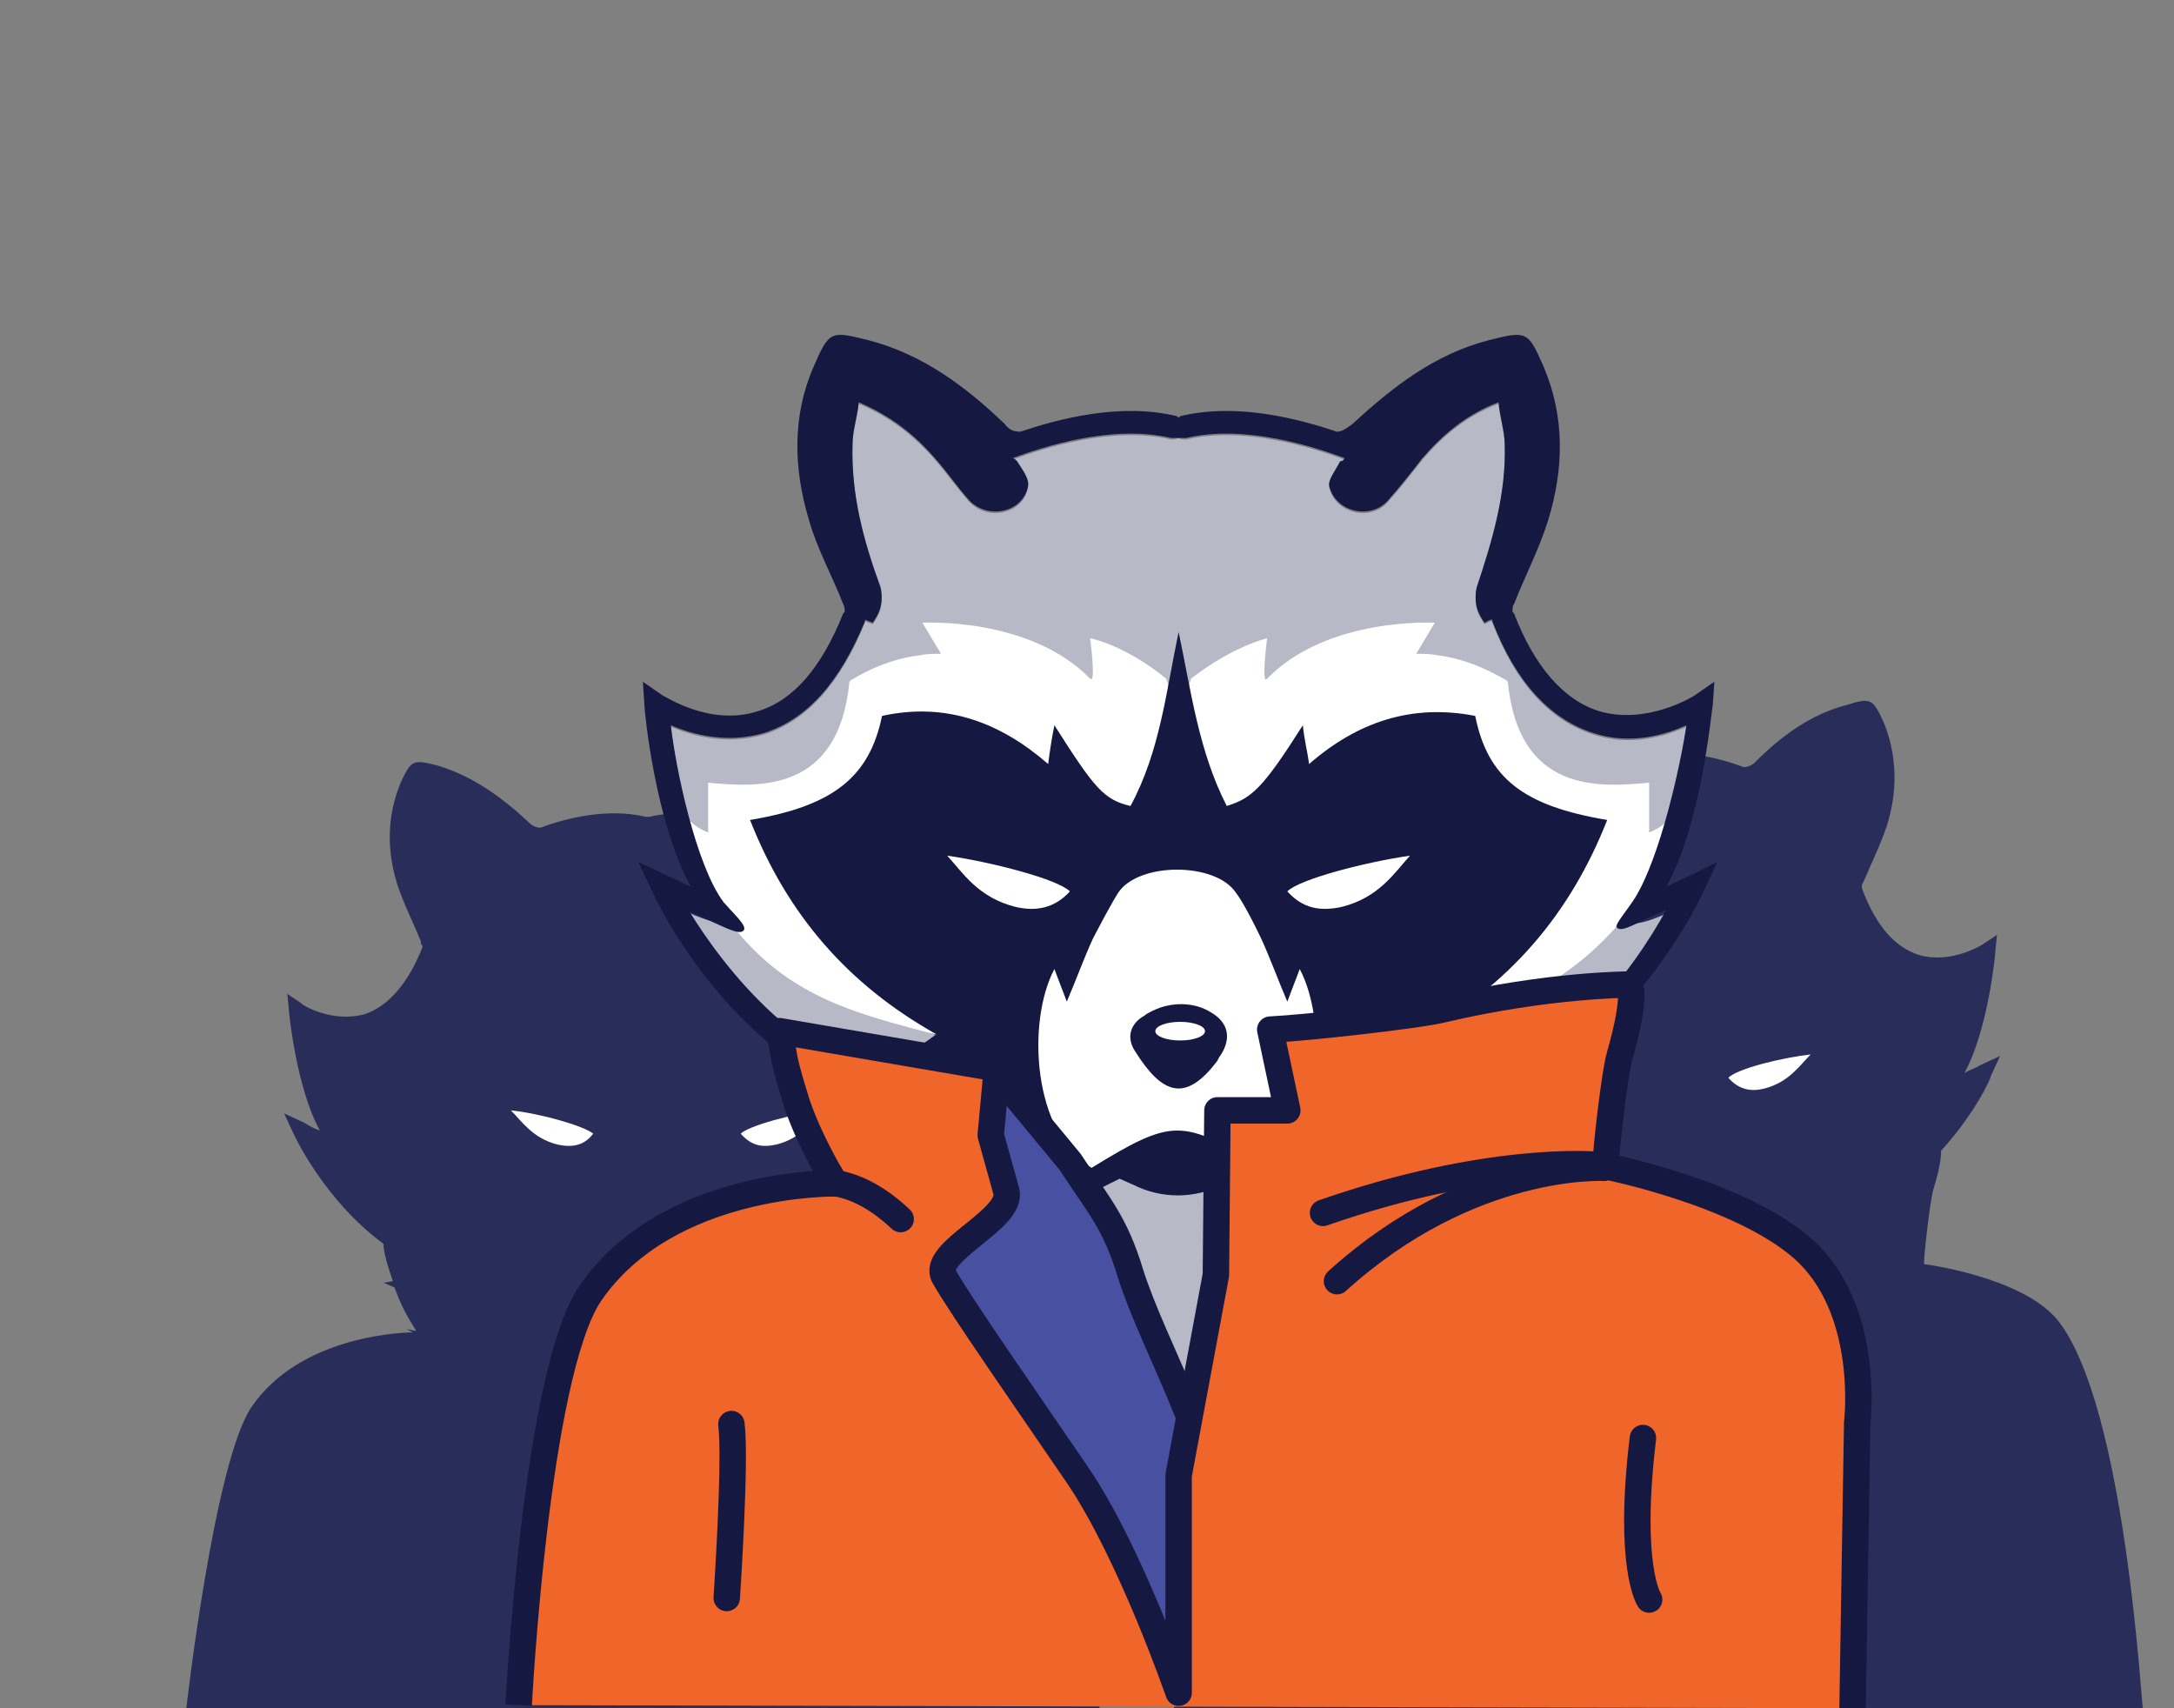 <?xml version="1.0" encoding="utf-8"?>
<!-- Generator: Adobe Illustrator 26.2.1, SVG Export Plug-In . SVG Version: 6.00 Build 0)  -->
<svg version="1.1" id="Слой_1" xmlns="http://www.w3.org/2000/svg" xmlns:xlink="http://www.w3.org/1999/xlink" x="0px" y="0px"
	 viewBox="0 0 140 110" style="enable-background:new 0 0 140 110;" xml:space="preserve">
<rect x="0" y="0" width="140" height="110" fill="#808080" stroke="none"/>
<style type="text/css">
	.st0{fill:none;}
	.st1{fill:#282E59;}
	.st2{fill:#FFFFFF;}
	.st3{fill:#B7B9C6;}
	.st4{fill:#151841;}
	.st5{fill:#4750A1;stroke:#151841;stroke-width:1.702;stroke-miterlimit:10;}
	.st6{fill:#F06529;stroke:#151841;stroke-width:1.702;stroke-linejoin:round;stroke-miterlimit:10;}
	.st7{fill:none;stroke:#151841;stroke-width:1.702;stroke-linecap:round;stroke-linejoin:round;stroke-miterlimit:10;}
</style>
<path class="st0" d="M11.9,17.2h126.1V110H11.9V17.2z"/>
<path class="st1" d="M132.5,85c-2.3-2.8-8.6-3.6-8.6-3.6c0-0.7,0.4-4.1,0.6-4.8c0.4-1.3,0.5-2,0.5-2.5c2.1-2.3,3.2-4.6,3.2-4.8
	l0.6-1.3l-1.3,0.6c-0.3,0.2-0.7,0.3-1,0.5c1.5-2.7,2-7.6,2-7.9l0.1-1l-0.9,0.6c0,0-2,1.3-4.1,0.7c-1.6-0.5-2.8-1.9-3.7-4.3l0-0.1
	l0,0c0-0.1,0-0.2,0.1-0.3c0.5-1.2,1.1-2.4,1.5-3.6c0.7-2.2,0.7-4.5-0.2-6.7c-0.7-1.5-0.8-1.6-2.4-1.1c-2.3,0.6-4.2,2-5.9,3.7
	c-0.2,0.2-0.5,0.3-0.7,0.3c-1.6-0.6-4.3-1.3-6.8-0.7l-0.1,0l-0.1,0c-2.5-0.6-5.2,0.1-6.8,0.7c-0.2,0-0.5-0.1-0.7-0.3
	c-1.7-1.7-3.6-3-5.9-3.7C90.1,45,90,45,89.4,46.5c-0.9,2.2-0.9,4.4-0.2,6.7c0.4,1.2,1,2.4,1.5,3.6c0,0.1,0,0.2,0.1,0.3l0,0l0,0.1
	c-0.9,2.3-2.2,3.8-3.7,4.3c-2.1,0.6-4.1-0.6-4.1-0.7l-0.9-0.6l0.1,1c0,0.2,0.5,5.1,2,7.9c-0.3-0.1-0.7-0.3-1-0.5l-1.3-0.6l0.6,1.3
	c0.1,0.2,2,4.3,5.8,7.1l0,0.2c0.1,0.7,0.3,1.3,0.5,2l0.1,0.3L88.2,79l0.7,0.3c0.3,0.8,0.6,1.5,1.1,2.3l0.3,0.6
	c-0.2,0-0.4-0.1-0.6-0.1l0.5,0.2c-1.2,0-7.4,0.4-10.4,4.8c-2.4,3.5-4.2,22.9-4.2,22.9h62.4C137.9,110,136.9,90.5,132.5,85z"/>
<path class="st2" d="M99.5,70.1c-1.6-0.4-2.3-1.5-3-2.2c1.9,0.2,4.8,1,5.3,1.5C101.2,70.2,100.4,70.3,99.5,70.1z M111.3,69.4
	c0.6-0.6,3.5-1.3,5.3-1.5c-0.7,0.7-1.4,1.8-3,2.2C112.8,70.3,112,70.2,111.3,69.4z"/>
<path class="st0" d="M11.9,17.2h126.1V110H11.9V17.2z"/>
<path class="st1" d="M68.7,88.6C66,86.1,60.2,85,60.2,85c0-0.7,0.4-4.1,0.6-4.8c0.4-1.3,0.5-2,0.5-2.4c2.1-2.3,3.1-4.6,3.2-4.8
	l0.6-1.3l-1.3,0.6c-0.3,0.2-0.7,0.3-1,0.5c1.5-2.7,2-7.6,2-7.8l0.1-1l-0.9,0.6c0,0-2,1.3-4.1,0.7c-1.5-0.5-2.8-1.9-3.7-4.3l0-0.1
	l0,0c0-0.1,0-0.2,0.1-0.3c0.5-1.2,1.1-2.4,1.5-3.6c0.7-2.2,0.7-4.5-0.2-6.6c-0.7-1.5-0.8-1.6-2.4-1.1c-2.3,0.6-4.2,2-5.9,3.7
	c-0.2,0.2-0.5,0.3-0.7,0.3c-1.6-0.6-4.3-1.3-6.8-0.7l-0.1,0l-0.1,0c-2.5-0.6-5.2,0.1-6.8,0.7c-0.2,0-0.5-0.1-0.7-0.3
	c-1.7-1.6-3.6-3-5.9-3.7c-1.6-0.4-1.7-0.4-2.4,1.1c-0.9,2.2-0.9,4.4-0.2,6.6c0.4,1.2,1,2.4,1.5,3.6c0,0.1,0,0.2,0.1,0.3l0,0l0,0.1
	c-0.9,2.3-2.2,3.8-3.7,4.3c-2.1,0.6-4.1-0.6-4.1-0.7L18.5,64l0.1,1c0,0.2,0.5,5.1,2,7.8c-0.3-0.1-0.7-0.3-1-0.5l-1.3-0.6l0.6,1.3
	c0.1,0.2,2,4.3,5.8,7.1l0,0.2c0.1,0.7,0.3,1.3,0.5,1.9l0.1,0.3l-0.6,0.1l0.7,0.3c0.3,0.8,0.6,1.5,1.1,2.3l0.3,0.5
	c-0.2,0-0.4-0.1-0.6-0.1l0.4,0.2c-1.2,0-7.4,0.4-10.4,4.8c-2.4,3.5-4.2,19.4-4.2,19.4h58.8l0.2-13.9C71.1,96.1,71.7,91.2,68.7,88.6z
	"/>
<path class="st2" d="M35.9,73.7c-1.6-0.4-2.3-1.5-3-2.2c1.9,0.2,4.7,1,5.3,1.5C37.6,73.8,36.8,73.9,35.9,73.7z M47.7,73
	c0.5-0.5,3.4-1.3,5.3-1.5c-0.7,0.7-1.4,1.8-3,2.2C49.1,73.9,48.4,73.8,47.7,73z"/>
<path class="st0" d="M11.9,17.2h126.1V110H11.9V17.2z"/>
<path class="st3" d="M62.7,70.7l24.2,2c0,0,8.9,10.3,8.6,12.5c-0.4,2.2,2.2,12.7-2.4,15.1s-21.6,5.6-23.9,5.1s-2.9,2.4-7.6-4
	c-4.7-6.4-4.7-10.2-4.7-13.3C56.7,85.1,62.7,70.7,62.7,70.7z"/>
<path class="st0" d="M11.9,17.2h126.1V110H11.9V17.2z"/>
<path class="st3" d="M92.3,70.5c-0.8,0.1-1,0.4-1,0.5c0,0.6,0.6,0.3,3,1.2c-2.8,0.7-6.6,1.3-9.2,0.9c0.3-0.7,0.6-1.5,0.8-2.4
	c0.1-0.4,0.3-1,0.4-1.3c2.4-0.4,1.5-0.7,3.8-1.1l1.1-0.3c-0.3-0.1,1.5-0.5,1.3-0.6c-0.3-0.2-0.6-0.4-1-0.7c5.7-3.2,9.6-7.7,12-13.8
	c-5.4-0.9-7.7-2.7-8.5-6.7c-4.1-0.8-7.6,0.4-10.7,3.1c-0.1-0.8-0.3-1.5-0.4-2.5c-2.6,4.1-3.3,4.7-4.9,5.2c-1.8-3.5-2.3-7.4-3.1-11.2
	v-0.1l0,0l0,0v0.1c-0.8,3.8-1.2,7.7-3.1,11.2c-1.7-0.4-2.3-1.1-4.9-5.2c-0.2,1-0.3,1.7-0.4,2.5c-3.1-2.7-6.6-4-10.7-3.1
	c-0.8,3.9-3.1,5.8-8.5,6.7c2.4,6.1,6.3,10.6,12,13.8c-0.4,0.3-0.7,0.5-1,0.7c-0.3,0.1-0.6,0.2-0.9,0.4c2.4,0.4,4.7,1.2,7.1,1.7
	c0.1,0.4,0.3,0.9,0.4,1.3c0.2,0.9,0.5,1.7,0.8,2.4c-2.6,0.5-6.4-0.2-9.2-0.9c3-0.4,3-0.7,3-1.2c0-0.2-0.1-0.7-0.8-0.8
	c-8-1-13.2-8.1-15.3-11.5c2.1,0.9,2.3,0.6,2.6,0.3c0.2-0.3,0.3-0.7-0.3-1.3c-2.2-2.2-3.2-8.2-3.5-11c1.4,0.6,3.6,1.2,6,0.5
	c2.8-0.9,4.9-3.3,6.5-7.2l0-0.1l0.5,0.2c0.2-0.3,0.4-0.6,0.5-1c0.1-0.4,0.1-0.9,0-1.3c-1.1-3-1.9-6-1.8-9.2c0-0.9,0.3-1.7,0.4-2.7
	c2.1,0.9,3.6,2.1,4.9,3.6c0.8,0.9,1.4,1.8,2.2,2.7c1.2,1.3,3.5,0.8,3.8-0.9c0.1-0.5-0.4-1.1-0.7-1.6c-0.1-0.1-0.2-0.2-0.3-0.2
	c1.9-0.7,6.4-2.2,10.2-1.3c0.2,0,0.3,0,0.5-0.1c0.1,0.1,0.3,0.1,0.5,0.1c3.8-0.9,8.3,0.6,10.2,1.3c-0.1,0.1-0.1,0.2-0.3,0.2
	c-0.3,0.6-0.8,1.2-0.7,1.6c0.4,1.7,2.7,2.2,3.8,0.9c0.8-0.9,1.5-1.8,2.2-2.7c1.3-1.5,2.8-2.8,4.9-3.6c0.1,1,0.4,1.9,0.4,2.7
	c0.1,3.2-0.8,6.2-1.8,9.2c-0.1,0.4-0.1,0.9,0,1.3c0.1,0.4,0.3,0.7,0.5,1c0.2-0.1,0.3-0.2,0.5-0.2l0,0.1c1.5,3.9,3.7,6.3,6.5,7.2
	c2.4,0.8,4.7,0.1,6-0.5c-0.4,2.7-1.4,8.8-3.5,11c-0.6,0.6-0.5,1-0.3,1.3c0.3,0.4,0.5,0.6,2.6-0.3C105.3,62.2,100.4,69.5,92.3,70.5
	L92.3,70.5z"/>
<path class="st0" d="M11.9,17.2h126.1V110H11.9V17.2z"/>
<path class="st2" d="M108.4,51.4c-0.8,1.8-2.2,2.2-2.2,2.2v-3.2c-3.2,0.3-8.4,0.7-9.1-6.5l-0.1-0.1c-1.4-0.8-2.8-1.4-4.4-1.6
	c-0.5-0.1-1-0.1-1.4-0.1l1.2-2c0,0-6.9-0.4-10.8,3.6c-0.4,0.5,0-2.6,0-2.6s-2.2,0.5-4.9,2.6l-0.8,2.6l-0.8-2.6
	c-2.7-2.2-4.9-2.6-4.9-2.6s0.4,3,0,2.6c-3.9-4-10.8-3.6-10.8-3.6l1.2,2c-0.5,0-0.9,0-1.4,0.1c-1.6,0.2-3.1,0.8-4.4,1.6l-0.1,0.1
	c-0.7,7.2-5.9,6.8-9.1,6.5v3.2c0,0-1.4-0.4-2.2-2.2l-0.2,0.8l0.2,1c4.6,10.2,9.5,11.5,16.8,13.4l2.2,0.2l3,1.5l0.3,2.1
	c0.7,2.6,1.7,3.4,3.9,4.9l0.9,0.6l2.6-1.4l2.7-0.3l2.8,0.3l2.1,1.1l1.1,0.3c2.2-1.5,3.5-3,4.2-5.6l0.3-2.1l3-1.5l2.2-0.2
	c7.3-1.9,12.9-4.4,17.4-14.7L108.4,51.4L108.4,51.4z"/>
<path class="st0" d="M11.9,17.2h126.1V110H11.9V17.2z"/>
<path class="st4" d="M74.2,65.1c1.2-0.6,2.7-0.6,3.8,0.1l0,0c1.2,0.7,1.3,1.8,0.5,2.9l-0.1,0.2c-2.1,2.8-3.6,2.1-5.3-0.6
	c-0.6-0.9-0.3-1.8,0.6-2.3C73.8,65.3,74,65.2,74.2,65.1z"/>
<path class="st0" d="M11.9,17.2h126.1V110H11.9V17.2z"/>
<path class="st4" d="M108.8,56.4c-0.5,0.2-1,0.5-1.5,0.7c2.3-4.1,2.9-11.3,3-11.7l0.1-1.5l-1.3,0.9c0,0-3,1.9-6.1,1
	c-2.3-0.7-4.2-2.9-5.5-6.3l-0.1-0.1l0,0c0-0.2,0-0.4,0.1-0.5c0.7-1.8,1.6-3.5,2.2-5.4c1-3.3,1.1-6.6-0.3-9.9c-1-2.3-1.1-2.3-3.5-1.7
	c-3.5,0.9-6.2,3-8.8,5.4c-0.4,0.3-0.7,0.5-1,0.5c-2.4-0.8-6.4-1.9-10.1-1l-0.1,0.1l-0.1-0.1c-3.7-0.9-7.7,0.2-10.1,1
	c-0.4,0-0.7-0.1-1-0.5c-2.5-2.4-5.3-4.5-8.8-5.4c-2.4-0.6-2.5-0.6-3.5,1.7c-1.4,3.2-1.3,6.6-0.3,9.9c0.5,1.8,1.5,3.6,2.2,5.4
	c0.1,0.2,0.1,0.3,0.1,0.5l0,0l-0.1,0.1c-1.4,3.5-3.2,5.6-5.5,6.3c-3.1,1-6-1-6.1-1l-1.3-0.9l0.1,1.5c0,0.4,0.7,7.6,3,11.7
	c-0.5-0.2-1-0.5-1.5-0.7l-1.9-0.9l0.9,1.9c0.2,0.5,4.9,10.5,14.2,13.6c-0.8,0.1-1.7,0.2-2.6,0.3l-2.9,0.3l2.8,1.1
	c0.3,0.1,6.4,2.1,11.2,2.1c1,0,1.9-0.1,2.7-0.3c0.4,0.5,0.8,1,1.4,1.5c0.5,0.4,0.9,0.6,1.2,0.7c0.2,0,0.5,0,0.5,0l1.6-0.8l0.9,0.4
	c1.8,0.9,3.9,0.9,5.7,0l0.9-0.4l1.6,0.8c0,0,0.4,0,0.5,0c0.3-0.1,0.7-0.2,1.2-0.7c0.5-0.4,1-0.9,1.4-1.5c0.8,0.2,1.7,0.3,2.7,0.3
	c4.8,0,10.9-2,11.2-2.1l3.2-1l-3.3-0.4c-0.8-0.1-1.7-0.2-2.6-0.3c9.3-3.1,14-13.1,14.2-13.6l0.9-1.9L108.8,56.4L108.8,56.4z
	 M81.3,75.2c-2.6-1.6-4-2.4-5.5-2.4h0c-1.4,0-2.9,0.8-5.5,2.4c-3.8-2.2-4.2-9.4-2.4-12.8l0.8,2.1c0.6-1.4,1.1-2.8,1.7-4.1
	c1.2-2.3,1.6-2.9,1.6-2.9c1.3-2,6.3-2,7.6,0c0,0,0.5,0.6,1.6,2.9c0.6,1.3,1.1,2.7,1.7,4.1l0.8-2.1C85.5,65.8,85.2,73,81.3,75.2z
	 M65.4,58.4C63,57.8,62,56.2,61,55.1c2.8,0.4,7.1,1.5,7.9,2.3C67.9,58.5,66.7,58.7,65.4,58.4z M82.9,57.4c0.8-0.8,5.1-1.9,7.9-2.3
	c-1,1.1-2,2.7-4.4,3.3C85,58.7,83.9,58.5,82.9,57.4z M92.3,70.5c-0.8,0.1-2.2,0.3-2.1,0.4c0.2,0.3,1.1,0.4,4.1,1.3
	c-2.8,0.7-6.6,1.3-9.2,0.9c0.3-0.7,0.6-1.5,0.8-2.4c0.1-0.4,0.3-1,0.4-1.3l7.1-1.3c-0.3-0.1-0.6-0.6-0.9-0.8c-0.3-0.2-0.6-0.4-1-0.7
	c5.7-3.2,9.6-7.7,12-13.8c-5.4-0.9-7.7-2.7-8.5-6.7c-4.1-0.8-7.6,0.4-10.7,3.1c-0.1-0.8-0.3-1.5-0.4-2.5c-2.6,4.1-3.3,4.7-4.9,5.2
	c-1.8-3.5-2.3-7.4-3.1-11.2v-0.1l0,0l0,0v0.1c-0.8,3.8-1.2,7.7-3.1,11.2c-1.7-0.4-2.3-1.1-4.9-5.2c-0.2,1-0.3,1.7-0.4,2.5
	c-3.1-2.7-6.6-4-10.7-3.1c-0.8,3.9-3.1,5.8-8.5,6.7c2.4,6.1,6.3,10.6,12,13.8c-0.4,0.3-0.7,0.5-1,0.7c-0.3,0.1-0.6,0.2-0.9,0.4
	c2.4,0.4,4.7,1.2,7.1,1.7c0.1,0.4,0.3,0.9,0.4,1.3c0.2,0.9,0.5,1.7,0.8,2.4c-2.6,0.5-6.4-0.2-9.2-0.9c3-0.4,3-0.7,3-1.2
	c0-0.2-0.1-0.7-0.8-0.8c-8-1-13.2-8.1-15.3-11.5c2.1,0.9,3.2,1.6,3.5,1.2c0.2-0.3-0.6-1-1.3-1.8c-1.8-2.4-3.1-8.7-3.4-11.4
	c1.4,0.6,3.6,1.2,6,0.5c2.8-0.9,4.9-3.3,6.5-7.2l0-0.1l0.5,0.2c0.2-0.3,0.4-0.6,0.5-1c0.1-0.4,0.1-0.9,0-1.3c-1.1-3-1.9-6-1.8-9.2
	c0-0.9,0.3-1.7,0.4-2.7c2.1,0.9,3.6,2.1,4.9,3.6c0.8,0.9,1.4,1.8,2.2,2.7c1.2,1.3,3.5,0.8,3.8-0.9c0.1-0.5-0.4-1.1-0.7-1.6
	c-0.1-0.1-0.2-0.2-0.3-0.2c1.9-0.7,6.4-2.2,10.2-1.3c0.2,0,0.8,0,1,0c3.8-0.9,8.3,0.6,10.2,1.3c-0.1,0.1-0.1,0.2-0.3,0.2
	c-0.3,0.6-0.8,1.2-0.7,1.6c0.4,1.7,2.7,2.2,3.8,0.9c0.8-0.9,1.5-1.8,2.2-2.7c1.3-1.5,2.8-2.8,4.9-3.6c0.1,1,0.4,1.9,0.4,2.7
	c0.1,3.2-0.8,6.2-1.8,9.2c-0.1,0.4-0.1,0.9,0,1.3c0.1,0.4,0.3,0.7,0.5,1c0.2-0.1,0.3-0.2,0.5-0.2l0,0.1c1.5,3.9,3.7,6.3,6.5,7.2
	c2.4,0.8,4.7,0.1,6-0.5c-0.4,2.7-1.7,8.5-3.3,11.1c-0.5,0.8-1.3,1.7-1.2,1.9c0.3,0.4,1.1-0.2,3.2-1.1
	C105.3,62.2,100.4,69.5,92.3,70.5z"/>
<path class="st0" d="M11.9,17.2h126.1V110H11.9V17.2z"/>
<ellipse class="st2" cx="76" cy="66.4" rx="1.6" ry="0.6"/>
<path class="st0" d="M11.9,17.2h126.1V110H11.9V17.2z"/>
<path class="st5" d="M64.1,69l4.8,5.8c1.9,2.9,2.9,3.9,3.9,7.2c1.6,5,5.1,10.3,6,17.6l1.5,9.3l-3.8,0c0,0-12.7-9.5-20.2-26.3
	C55.7,81.4,53.8,70,53.8,70l7.5-1C61.4,69,64.1,69,64.1,69z"/>
<path class="st0" d="M11.9,17.2h126.1V110H11.9V17.2z"/>
<path class="st6" d="M119.3,110l0.3-18.4c0,0,0.9-7.3-3.5-11.2c-4.1-3.6-12.7-5.3-12.7-5.3c0-1,0.6-6.1,0.9-7.1
	c1.2-4.2,0.6-4.6,0.6-4.6s-5.2,0-12,1.6c-1.6,0.4-8.9,1.2-11.1,1.3l1.1,5.2h-4.5l-0.1,10.6l-2.4,12.9v14c0,0-3.1-9-6.5-14
	c-3-4.4-7.6-11-8.6-12.8c-0.9-1.6,4.5-3.7,4-5.5l-1-3.6l0.4-4.3l-14-2.4l0.3,1.7c0.2,1,0.5,1.9,0.8,2.9c0.5,1.5,1.2,2.9,1.9,4.2
	l0.6,1c0,0-10.8-0.2-15.8,7.1c-3.5,5.2-4.6,26.5-4.6,26.5"/>
<path class="st0" d="M11.9,17.2h126.1V110H11.9V17.2z"/>
<path class="st7" d="M58,78.5c-1.6-1.5-3.3-2.4-5.2-2.4"/>
<path class="st0" d="M11.9,17.2h126.1V110H11.9V17.2z"/>
<path class="st0" d="M11.9,17.2h126.1V110H11.9V17.2z"/>
<path class="st0" d="M11.9,17.2h126.1V110H11.9V17.2z"/>
<path class="st7" d="M47.1,91.7c0.3,2.3-0.3,11.2-0.3,11.2"/>
<path class="st0" d="M11.9,17.2h126.1V110H11.9V17.2z"/>
<path class="st7" d="M105.8,92.6c-1,8.3,0.4,10.4,0.4,10.4"/>
<path class="st0" d="M11.9,17.2h126.1V110H11.9V17.2z"/>
<path class="st7" d="M103.3,75.2c0,0-8.6-0.5-17.2,7.3"/>
<path class="st0" d="M11.9,17.2h126.1V110H11.9V17.2z"/>
<path class="st7" d="M102.7,75c0,0-6.9-0.6-17.5,3.1"/>
<path class="st0" d="M11.9,17.2h126.1V110H11.9V17.2z"/>
</svg>
